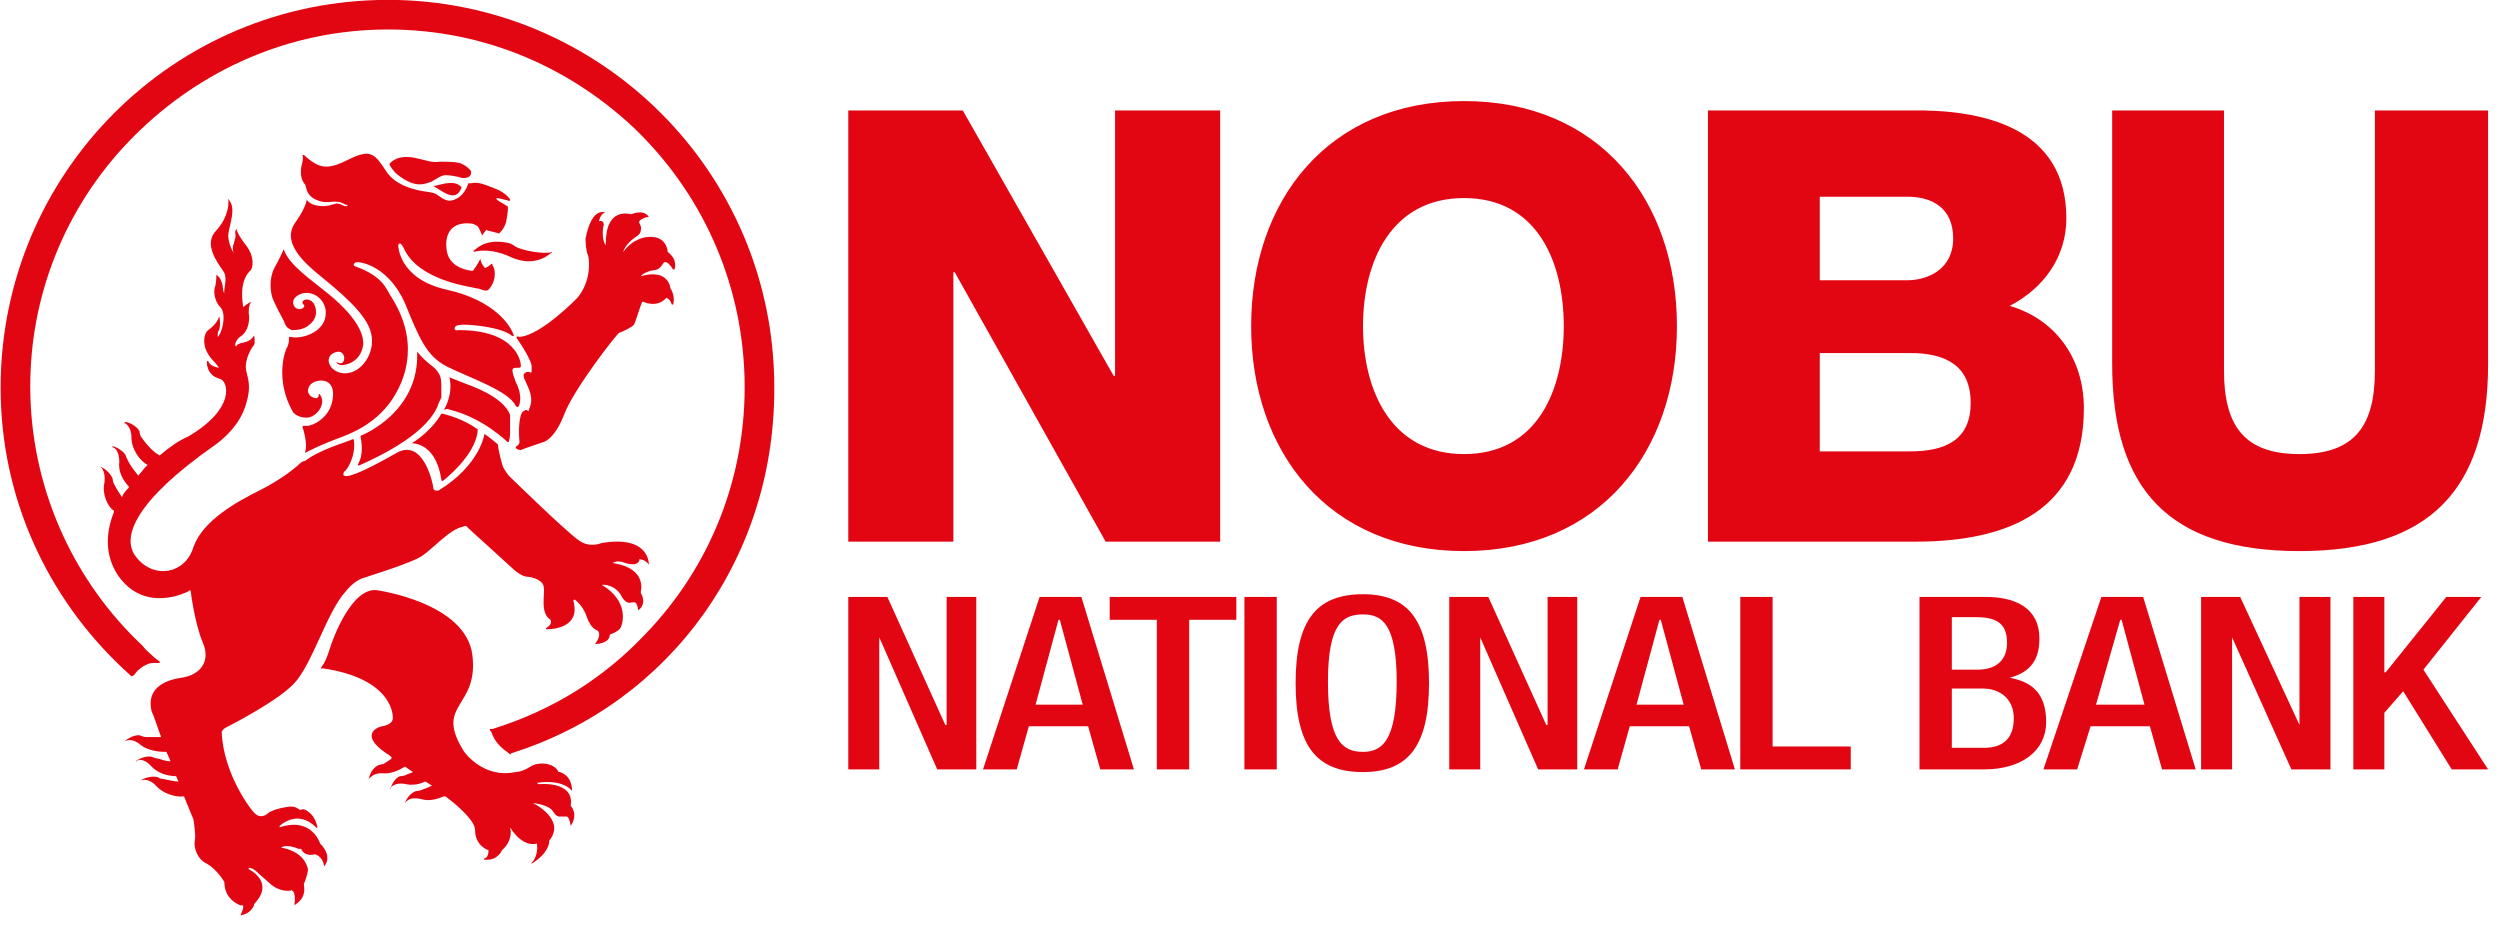 <svg width="89" height="33" viewBox="0 0 89 33" fill="none" xmlns="http://www.w3.org/2000/svg">
<g clip-path="url(#clip0_801_8228)">
<g clip-path="url(#clip1_801_8228)">
<path d="M18.159 14.774C17.919 14.103 16.72 13.719 16.48 13.623C16.24 13.527 16 13.431 16 13.431C16.144 14.055 15.808 14.582 15.808 14.582H15.856C15.904 14.534 16 14.582 16 14.582C17.199 14.87 18.063 15.734 18.063 15.734C18.111 15.734 18.111 15.734 18.111 15.734C18.159 15.59 18.159 15.446 18.159 15.35C18.159 15.254 18.159 14.87 18.159 14.774ZM19.646 8.97C19.406 9.066 18.59 8.922 18.351 8.778C18.159 8.634 18.015 8.634 18.015 8.634C17.199 8.49 16.912 8.922 16.863 8.922C16.863 8.97 16.863 8.97 16.863 8.97C16.863 8.97 17.391 8.778 18.207 9.162C19.07 9.546 19.598 9.018 19.598 9.018C19.694 8.97 19.646 8.97 19.646 8.97ZM20.317 28.685C20.461 27.774 19.166 27.918 19.166 27.918C19.118 27.869 19.118 27.869 19.118 27.869C20.077 27.726 20.365 28.157 20.365 28.157C20.365 27.582 19.933 27.486 19.933 27.486H19.886C19.742 27.15 19.166 27.102 18.878 27.294C18.59 27.486 18.351 27.486 18.351 27.486C17.199 27.726 16.528 26.766 16.528 26.766C15.425 25.039 17.055 25.231 16.816 23.313C16.576 21.442 13.41 21.01 13.41 21.01C12.546 20.914 11.875 22.641 11.731 23.121C11.587 23.6 11.443 23.744 11.443 23.744C11.395 23.84 11.491 23.792 11.491 23.792C14.081 24.176 13.985 25.567 13.985 25.567C13.985 25.807 13.602 25.855 13.602 25.855C13.362 25.903 12.834 26.191 13.746 26.814C13.841 26.862 13.889 26.91 13.937 26.958C13.937 26.958 13.937 26.958 13.937 27.006C13.889 27.054 13.793 27.102 13.65 27.198C13.65 27.198 13.602 27.198 13.458 27.246C13.362 27.294 13.17 27.438 13.122 27.774C13.122 27.774 13.122 27.774 13.122 27.726C13.17 27.726 13.266 27.486 13.698 27.534C13.937 27.534 14.177 27.438 14.417 27.294C14.513 27.342 14.609 27.438 14.705 27.486C14.609 27.534 14.561 27.534 14.465 27.582C14.465 27.582 14.369 27.63 14.273 27.63C14.177 27.63 13.985 27.774 13.889 28.109C13.889 28.109 13.889 28.109 13.889 28.061C13.889 28.061 14.033 27.822 14.465 27.918C14.705 27.965 14.945 27.918 15.137 27.822C15.233 27.869 15.281 27.918 15.377 27.965C15.281 28.013 15.185 28.061 15.041 28.109C15.041 28.109 14.945 28.157 14.849 28.157C14.753 28.157 14.513 28.301 14.417 28.589C14.465 28.541 14.561 28.349 14.993 28.445C15.281 28.541 15.568 28.445 15.808 28.349H15.856C16.432 28.781 16.912 29.261 16.912 29.548C16.912 30.124 17.391 30.268 17.391 30.268C17.391 30.556 17.247 30.556 17.247 30.556C17.199 30.604 17.247 30.604 17.247 30.604C17.727 30.652 17.871 30.268 17.871 30.268C18.303 29.884 18.159 29.453 18.159 29.453C18.638 30.22 19.118 30.028 19.118 30.028V30.076C19.166 30.412 18.974 30.7 18.926 30.7C18.926 30.748 18.926 30.748 18.926 30.748C19.55 30.364 19.55 29.98 19.55 29.98C19.55 29.932 19.55 29.932 19.55 29.932C20.173 29.165 18.974 28.589 18.974 28.589C19.406 28.637 19.598 28.781 19.646 28.829C19.694 28.877 19.742 29.021 19.886 29.069C20.029 29.069 20.173 29.069 20.173 29.069C20.269 29.069 20.317 29.404 20.317 29.404C20.605 28.973 20.317 28.685 20.317 28.685ZM18.494 11.992C18.494 11.992 18.351 11.944 18.398 12.04C18.398 12.04 18.974 12.855 18.926 13.095C18.926 13.287 18.926 13.287 18.83 13.239C18.782 13.239 18.542 13.239 18.686 13.527C18.83 13.863 19.022 14.151 18.83 14.582V14.63C18.782 14.63 18.734 14.534 18.59 14.678C18.494 14.822 18.447 15.254 18.494 15.734C18.494 15.734 18.494 15.829 18.398 15.877C18.303 15.925 18.398 16.021 18.542 16.021C18.638 15.973 19.358 15.734 19.358 15.734C19.358 15.734 19.742 15.638 20.077 14.774C20.413 13.863 21.948 11.896 22.044 11.848C22.188 11.8 22.476 11.656 22.572 11.56C22.62 11.464 22.764 10.985 22.86 10.745H22.907C22.907 10.745 23.387 10.985 23.723 10.601C23.723 10.601 23.867 10.649 23.915 10.841C23.915 10.841 23.915 10.841 23.963 10.841C23.963 10.841 24.059 10.553 23.867 10.265C23.867 10.265 23.819 9.546 22.812 9.833C22.812 9.833 22.86 9.738 23.147 9.642C23.387 9.594 23.435 9.642 23.627 9.354C23.627 9.354 23.723 9.21 23.963 9.594C23.963 9.594 23.963 9.594 24.011 9.594C24.011 9.594 24.155 9.258 23.771 8.97C23.771 8.922 23.723 8.346 23.003 8.442C23.003 8.442 22.524 8.49 22.188 8.97C22.188 8.922 22.284 8.682 22.62 8.442C22.62 8.442 22.812 8.346 22.812 8.203C22.86 8.011 22.716 7.963 22.764 7.867C22.86 7.771 23.003 7.723 23.099 7.723C23.099 7.723 22.956 7.435 22.476 7.627C22.428 7.627 21.564 7.339 21.564 8.682C21.564 8.682 21.564 8.778 21.564 8.73C21.564 8.73 21.421 8.586 21.468 8.107C21.468 8.107 21.564 7.867 21.372 7.867H21.325C21.325 7.867 21.372 7.627 21.516 7.579H21.564C21.564 7.579 21.085 7.291 20.845 8.49C20.845 8.49 20.845 8.922 20.941 9.114C20.989 9.306 21.037 10.025 20.557 10.601C20.557 10.601 19.262 11.944 18.494 11.992ZM12.834 16.549C14.657 15.734 15.329 15.014 15.568 14.486C15.616 14.342 15.664 14.246 15.712 14.151C15.712 14.007 15.712 13.815 15.712 13.815C15.712 13.623 15.712 13.431 15.616 13.287C15.568 13.191 15.425 13.047 15.281 12.951C15.041 12.759 14.849 12.52 14.849 12.52C14.945 14.678 12.882 15.494 12.882 15.494C12.834 15.494 12.834 15.542 12.834 15.542C12.978 16.261 12.738 16.501 12.738 16.549C12.738 16.597 12.834 16.549 12.834 16.549ZM14.657 15.781C14.657 15.781 15.52 15.734 15.712 17.077C15.712 17.077 15.712 17.125 15.76 17.125C15.76 17.125 16.959 16.213 17.007 15.302C17.007 15.302 17.007 15.254 16.959 15.254C16.959 15.254 16.528 14.918 15.76 14.726H15.712C15.712 14.726 15.425 15.302 14.657 15.781ZM13.458 -3.73051e-05C5.831 0.192 -0.165 6.524 0.027 14.151C0.123 18.084 1.897 21.586 4.632 24.032L4.68 24.08L4.776 24.032C4.919 23.792 5.255 23.6 5.447 23.6H5.687C5.687 23.6 5.687 23.6 5.687 23.552L5.495 23.409C5.351 23.265 5.207 23.169 5.063 22.977C2.713 20.77 1.178 17.604 1.082 14.103C0.986 10.601 2.329 7.387 4.584 5.037C6.838 2.686 9.956 1.151 13.458 1.055C17.007 0.959 20.173 2.302 22.572 4.557C24.922 6.811 26.409 9.929 26.505 13.431C26.601 16.981 25.258 20.195 23.003 22.545C21.516 24.128 19.694 25.279 17.535 25.951H17.439V25.999L17.487 26.047C17.631 26.479 17.919 26.67 18.111 26.814L18.159 26.862L18.207 26.814C23.867 25.039 27.704 19.763 27.56 13.527V13.431C27.369 5.804 21.037 -0.192 13.458 -3.73051e-05ZM15.472 6.62H15.425C15.76 6.811 16.24 7.243 16.432 6.668C16.192 6.38 15.712 6.572 15.472 6.62ZM9.956 29.453C9.956 29.453 9.956 29.453 9.956 29.404C9.956 29.404 10.58 28.781 11.251 29.453C11.251 29.453 11.299 29.5 11.299 29.453C11.299 29.453 11.251 29.021 10.867 28.829C10.771 28.781 10.724 28.829 10.724 28.829H10.676C10.532 28.733 10.436 28.685 10.196 28.733C10.196 28.733 9.812 28.781 9.572 28.925C9.38 29.117 9.189 29.069 9.093 28.973C8.949 28.877 7.941 27.534 7.893 26.047C7.893 26.047 7.941 25.951 8.037 25.903C8.037 25.903 9.764 25.039 10.436 24.368C11.107 23.696 11.635 21.778 12.306 21.058C12.306 21.058 12.594 20.674 12.93 20.578C13.218 20.482 14.609 20.051 14.993 19.811C15.377 19.571 16.048 18.803 16.48 18.756C16.48 18.756 16.576 18.66 16.672 18.803L18.255 20.243C18.255 20.243 18.494 20.482 18.734 20.53C18.974 20.53 19.358 20.674 19.358 20.914C19.406 21.154 19.214 21.826 19.598 22.065C19.598 22.065 19.694 22.209 19.454 22.353C19.454 22.353 19.406 22.401 19.454 22.401C19.454 22.401 20.701 22.449 20.413 21.394C20.413 21.394 20.413 21.346 20.461 21.346C20.461 21.346 20.749 21.538 20.893 21.969C21.037 22.401 21.277 22.449 21.277 22.449C21.277 22.449 21.325 22.497 21.325 22.545C21.325 22.545 21.372 22.689 21.181 22.929C21.181 22.929 21.708 22.929 21.708 22.593C21.708 22.593 21.996 22.497 22.092 22.353C22.188 22.161 22.38 21.394 21.421 20.818C21.421 20.818 21.9 20.77 22.14 21.25C22.428 21.73 22.62 21.154 22.716 21.682V21.73C22.716 21.73 23.051 21.538 22.812 21.106V21.058C22.812 21.058 23.051 20.243 21.852 20.051H21.804C21.804 20.051 21.948 19.907 22.284 20.051C22.62 20.147 22.764 20.051 22.764 19.907C22.764 19.907 22.956 19.907 23.099 20.099C23.099 20.099 23.147 19.043 21.421 19.331C21.421 19.331 20.989 19.523 20.605 19.235C20.173 18.947 18.111 16.933 18.111 16.933C18.111 16.933 17.967 16.741 17.919 16.645C17.871 16.549 17.727 15.973 17.727 15.829C17.727 15.829 17.727 15.829 17.679 15.781C17.679 15.781 17.391 15.542 17.247 15.446C17.247 15.446 17.103 16.549 15.616 17.46C15.616 17.46 15.425 17.508 15.425 17.364C15.425 17.268 15.089 15.59 14.129 16.117C13.122 16.693 12.402 17.029 12.259 16.933C12.211 16.933 12.211 16.837 12.259 16.789C12.354 16.741 12.69 16.213 12.594 15.638H12.546C12.546 15.638 12.45 15.686 12.306 15.734C11.587 15.973 11.107 16.213 10.867 16.405C10.819 16.405 10.724 16.453 10.676 16.501C10.532 16.645 10.004 17.077 9.237 17.46C8.469 17.844 7.222 18.516 6.886 19.475C6.598 20.434 5.495 20.626 4.871 19.859C4.248 19.139 4.871 17.796 7.606 15.877C7.606 15.877 8.421 15.35 8.709 14.534C8.997 13.719 8.805 13.479 8.757 13.143C8.709 12.807 8.949 12.376 9.045 12.28C9.093 12.184 9.045 11.896 9.045 11.944C9.045 11.944 8.949 12.136 8.709 12.184C8.469 12.232 8.421 12.28 8.421 12.328C8.421 12.328 8.373 12.328 8.373 12.28C8.373 12.28 8.373 12.088 8.613 11.944C8.853 11.752 8.901 11.368 8.853 11.129C8.853 10.889 8.901 10.793 8.949 10.745C8.949 10.745 8.805 10.793 8.661 10.937C8.661 10.889 8.469 10.073 8.901 9.642C8.997 9.594 9.093 9.162 8.757 8.73C8.421 8.298 8.421 8.155 8.421 8.155C8.421 8.155 8.373 8.155 8.373 8.298C8.421 8.442 8.325 8.586 8.325 8.682C8.277 8.73 8.277 8.922 8.325 9.018C8.325 9.018 8.085 8.634 8.133 8.298C8.181 7.963 8.421 7.387 8.133 7.099C8.133 7.099 8.085 7.051 8.133 7.147C8.133 7.147 8.181 7.675 7.702 8.203C7.222 8.682 7.75 9.354 7.941 9.642C8.133 9.881 7.941 10.313 7.989 10.457C7.989 10.457 7.941 10.361 7.941 10.313C7.941 10.217 7.893 9.881 7.702 9.785C7.702 9.785 7.702 9.785 7.702 9.833C7.702 9.833 7.702 10.073 7.654 10.217C7.606 10.313 7.606 10.697 7.845 10.937C8.085 11.177 7.893 11.896 7.75 11.992C7.75 11.992 7.75 11.992 7.75 11.944C7.75 11.896 7.75 11.8 7.798 11.752C7.845 11.656 7.845 11.32 7.798 11.273C7.798 11.273 7.75 11.512 7.414 11.752C7.27 11.848 7.126 12.328 7.558 12.807C7.558 12.807 7.702 12.951 7.798 13.095C7.798 13.095 7.462 13.047 7.414 12.855C7.414 12.855 7.414 12.855 7.366 12.855C7.366 12.855 7.318 13.335 7.798 13.479C8.133 13.527 8.421 14.534 6.694 15.542C6.358 15.686 6.023 15.925 5.687 16.213C5.591 16.165 5.351 16.021 5.015 15.542C5.015 15.542 4.967 15.446 4.967 15.35C4.919 15.254 4.728 15.062 4.44 15.014V15.062C4.44 15.062 4.68 15.158 4.68 15.59C4.68 15.973 4.967 16.405 5.255 16.549C5.255 16.549 5.255 16.549 5.207 16.597C5.111 16.693 5.015 16.837 4.919 16.933C4.823 16.789 4.68 16.645 4.584 16.453C4.584 16.453 4.536 16.357 4.488 16.261C4.488 16.165 4.296 15.973 4.008 15.877C4.008 15.877 4.008 15.877 4.008 15.925C4.056 15.925 4.248 16.021 4.248 16.453C4.2 16.789 4.392 17.125 4.584 17.317V17.364C4.488 17.46 4.392 17.556 4.344 17.7C4.248 17.556 4.152 17.413 4.056 17.221C4.056 17.221 4.008 17.125 4.008 17.029C3.96 16.933 3.816 16.693 3.528 16.597C3.576 16.597 3.768 16.741 3.72 17.173C3.624 17.556 3.816 18.036 4.056 18.18C4.056 18.18 4.056 18.18 4.056 18.228C3.768 18.947 3.72 19.763 4.2 20.482C5.159 21.873 6.694 21.058 6.694 21.058C6.694 21.058 6.79 20.962 6.79 21.058C6.79 21.058 6.934 22.209 7.222 22.881C7.51 23.552 7.126 24.032 6.454 24.128C5.783 24.224 5.207 24.56 5.399 25.327C5.495 25.519 5.591 25.855 5.735 26.239C5.591 26.239 5.399 26.239 5.207 26.239C5.207 26.239 5.111 26.239 5.015 26.191C4.919 26.143 4.68 26.191 4.44 26.383C4.488 26.383 4.68 26.239 5.015 26.526C5.255 26.718 5.639 26.766 5.879 26.766H5.927C5.975 26.862 6.023 27.006 6.071 27.102C5.927 27.102 5.783 27.054 5.639 27.006C5.639 27.006 5.543 27.006 5.447 26.958C5.351 26.91 5.111 26.91 4.823 27.102C4.823 27.102 4.823 27.102 4.871 27.102C4.871 27.054 5.111 26.958 5.399 27.294C5.639 27.534 5.975 27.63 6.263 27.63C6.31 27.678 6.31 27.774 6.358 27.822C6.215 27.822 6.023 27.774 5.783 27.726C5.783 27.726 5.687 27.726 5.639 27.678C5.543 27.63 5.255 27.63 5.015 27.774C5.063 27.774 5.303 27.678 5.591 28.013C5.831 28.253 6.263 28.397 6.55 28.349C6.742 28.829 6.886 29.165 6.886 29.165C6.886 29.165 6.982 29.74 6.934 29.932C6.886 30.172 7.03 30.604 7.366 30.748C7.702 30.939 7.989 31.371 7.989 31.419C7.989 31.515 7.989 31.995 8.565 32.235C8.565 32.235 8.661 32.187 8.661 32.283C8.661 32.379 8.565 32.57 8.565 32.57C8.565 32.57 8.565 32.618 8.613 32.57C8.661 32.57 8.901 32.523 9.045 32.235V32.187C9.045 32.187 9.285 31.947 9.332 31.707C9.38 31.467 9.285 31.179 8.853 30.939V30.892C8.853 30.892 8.997 30.892 9.141 31.035C9.237 31.131 9.524 31.371 9.572 31.419C9.62 31.467 9.908 31.755 10.34 31.707C10.34 31.707 10.388 31.659 10.388 31.707C10.436 31.707 10.532 31.803 10.484 32.187V32.235C10.484 32.187 10.915 32.043 10.819 31.515C10.819 31.515 10.819 31.515 10.819 31.467C10.819 31.467 10.963 31.131 10.963 30.939C10.915 30.748 10.771 30.316 10.004 30.172C10.004 30.172 10.196 30.028 10.628 30.22C10.628 30.22 10.676 30.22 10.724 30.22C10.724 30.268 10.867 30.508 11.203 30.412C11.203 30.412 11.491 30.46 11.539 30.844C11.539 30.844 11.875 30.508 11.395 30.028C11.395 30.028 11.107 29.069 9.956 29.453ZM16.768 6.188C16.768 6.188 16.768 6.14 16.768 6.092C16.768 6.092 16.672 5.948 16.48 5.852C16.336 5.756 15.952 5.756 15.664 5.756C15.377 5.804 15.185 5.708 14.945 5.66C14.753 5.612 14.225 5.468 13.889 5.804C13.889 5.804 13.841 5.852 13.889 5.9C13.889 5.9 13.985 6.092 14.177 6.236C14.369 6.38 14.753 6.668 15.185 6.524C15.185 6.524 15.377 6.476 15.425 6.428C15.52 6.38 15.712 6.236 15.856 6.236C16.048 6.236 16.24 6.284 16.24 6.284C16.288 6.284 16.432 6.332 16.432 6.332C16.432 6.332 16.72 6.38 16.768 6.188ZM12.019 12.903H11.971C12.019 12.951 12.067 12.999 12.163 12.999C12.306 12.999 12.834 12.903 12.93 12.28C12.978 11.608 12.163 10.841 11.683 10.457C11.107 9.977 10.292 9.45 10.1 8.874C10.1 8.874 9.956 9.21 9.764 9.546C9.572 9.929 9.62 10.409 9.716 10.649C9.86 10.985 10.052 11.32 10.1 11.416C10.148 11.512 10.148 11.656 10.388 11.752C10.484 11.752 10.819 11.752 11.011 11.56C11.155 11.464 11.251 11.273 11.251 11.129C11.251 10.553 10.724 10.601 10.771 10.793C10.771 10.841 10.867 10.841 10.819 10.937C10.771 10.985 10.676 11.033 10.58 10.985C10.484 10.985 10.244 10.649 10.724 10.457C11.155 10.313 11.683 10.697 11.587 11.273C11.491 11.848 10.724 12.088 10.34 11.992H10.292C10.292 12.04 10.292 12.184 10.244 12.328C10.148 12.424 9.764 13.527 10.436 14.678C10.436 14.678 10.58 14.87 10.915 14.87C11.251 14.87 11.635 14.39 11.395 14.055C11.347 14.007 11.347 14.007 11.347 14.055C11.347 14.055 11.347 14.246 11.155 14.151C10.867 14.055 10.915 13.671 11.251 13.575C11.587 13.479 11.971 13.623 11.827 14.294C11.683 14.966 11.011 15.206 10.867 15.158C10.771 15.158 10.771 15.158 10.771 15.206C10.771 15.206 10.963 15.781 10.867 16.069C10.867 16.069 10.819 16.165 10.963 16.069C10.963 16.069 11.443 15.829 11.827 15.686C12.163 15.542 13.122 15.302 13.841 14.39C14.561 13.431 14.897 12.04 13.889 10.505C13.746 10.265 13.602 9.833 12.69 9.498C12.69 9.498 12.498 9.45 12.642 9.354C12.642 9.354 12.69 9.306 12.882 9.354C12.882 9.354 13.841 9.498 14.417 10.793C14.945 12.088 15.185 12.664 15.904 13.047C16.672 13.431 18.111 13.911 18.351 14.438C18.351 14.438 18.447 14.582 18.494 14.39C18.542 14.199 18.542 13.959 18.351 13.575C18.207 13.191 18.207 13.095 18.351 13.095C18.542 13.095 18.542 13.095 18.542 12.999C18.542 12.903 18.398 11.752 16.336 11.752C16.336 11.752 16.144 11.8 16.192 11.656C16.24 11.56 16.384 11.56 16.576 11.56C16.816 11.56 17.871 11.656 18.207 11.944C18.207 11.944 18.351 12.04 18.255 11.848C18.159 11.608 17.631 10.697 15.904 10.313C14.177 9.929 14.177 8.73 14.177 8.73C14.177 8.73 14.225 8.538 14.369 8.826C14.897 10.025 16.863 10.217 16.959 10.265C17.103 10.265 17.295 10.409 17.391 10.313C17.631 10.073 17.679 9.642 17.535 9.45C17.535 9.45 17.535 9.354 17.487 9.402C17.439 9.45 17.295 9.546 17.247 9.546C17.247 9.546 17.247 9.546 17.247 9.498C17.199 9.498 17.103 9.306 17.103 9.21C17.103 9.21 16.959 9.498 16.863 9.594C16.863 9.594 16.863 9.642 16.816 9.642C16.816 9.642 16 9.594 15.904 8.922C15.808 8.298 16.096 7.867 16.816 7.963C16.816 7.963 16.959 8.011 17.007 8.059C17.055 8.107 17.151 8.346 17.151 8.346V8.394L17.295 8.203C17.295 8.203 17.343 8.155 17.343 8.203L17.727 8.298C17.727 8.298 17.775 8.346 17.775 8.298C17.775 8.298 17.919 8.203 18.015 7.915C18.063 7.675 18.111 7.339 18.063 7.339C18.063 7.339 17.727 7.147 17.679 7.099V7.051C17.679 7.051 17.775 7.051 18.111 7.147C18.111 7.147 18.207 7.147 18.159 7.147C18.159 7.099 18.159 7.099 18.159 7.099C18.159 7.099 18.015 6.859 17.631 6.716C17.151 6.524 17.007 6.476 16.768 6.524C16.768 6.524 16.72 6.524 16.672 6.524C16.672 6.524 16.528 7.099 16 7.147C16 7.147 15.856 7.147 15.664 7.003C15.472 6.859 15.425 6.859 15.089 6.811C14.801 6.763 14.081 6.62 13.746 6.092C13.362 5.516 13.218 5.276 12.45 5.66C11.683 6.044 11.395 6.044 10.819 5.516H10.771C10.771 5.516 10.819 5.612 10.724 5.948C10.676 6.284 10.771 6.476 10.867 6.572C10.915 6.716 10.915 7.003 11.347 7.147C11.731 7.291 11.923 7.051 12.306 7.291H12.354C12.354 7.291 12.402 7.339 12.354 7.339C12.306 7.339 12.259 7.339 12.259 7.339C12.259 7.339 12.115 7.243 11.971 7.243C11.827 7.291 11.635 7.339 11.539 7.339C11.443 7.339 11.059 7.339 10.915 7.099C10.915 7.099 10.915 7.099 10.915 7.147C10.915 7.147 10.867 7.435 10.484 7.963C10.148 8.49 10.484 9.066 11.299 9.738C12.115 10.409 13.074 11.177 13.218 11.896C13.362 12.568 12.882 13.239 12.354 13.287C11.779 13.335 11.491 12.759 11.875 12.568C12.354 12.328 12.354 13.095 12.019 12.903ZM58.26 25.087L59.076 22.065H59.124L59.939 25.087H58.26ZM58.404 21.25L56.389 27.39H57.589L58.02 25.855H60.131L60.563 27.39H61.762L59.891 21.25H58.404ZM55.094 25.807H55.046L52.984 21.25H51.593V27.39H52.696V22.689L54.758 27.39H56.15V21.25H55.094V25.807ZM48.523 26.766C47.803 26.766 47.275 26.383 47.275 24.272C47.275 22.209 47.803 21.873 48.523 21.873C49.194 21.873 49.722 22.209 49.722 24.272C49.722 26.383 49.194 26.766 48.523 26.766ZM48.523 21.154C46.844 21.154 46.124 22.113 46.124 24.32C46.124 26.526 46.844 27.486 48.523 27.486C50.154 27.486 50.873 26.526 50.873 24.32C50.873 22.113 50.154 21.154 48.523 21.154ZM88.336 21.25H87.089L84.93 23.936H84.883V21.25H83.779V27.39H84.883V25.375L85.554 24.608L87.281 27.39H88.576L86.274 23.84L88.336 21.25ZM44.301 27.39H45.453V21.25H44.301V27.39ZM63.105 21.25H61.954V27.39H65.887V26.574H63.105V21.25ZM74.617 25.087L75.481 22.065H75.529L76.344 25.087H74.617ZM74.809 21.25L72.747 27.39H73.946L74.425 25.855H76.536L76.968 27.39H78.167L76.296 21.25H74.809ZM81.861 25.807L79.75 21.25H78.359V27.39H79.462V22.689L81.573 27.39H82.964V21.25H81.861V25.807ZM70.636 26.622H69.485V24.512H70.588C71.212 24.512 71.691 24.895 71.691 25.567C71.691 26.287 71.308 26.622 70.636 26.622ZM69.485 21.969H70.3C70.972 21.969 71.451 22.113 71.451 22.881C71.451 23.456 71.116 23.84 70.396 23.84H69.485V21.969ZM71.547 24.128C72.267 23.936 72.603 23.504 72.603 22.737C72.603 21.634 71.739 21.25 70.684 21.25H68.334V27.39H70.636C71.979 27.39 72.843 26.718 72.843 25.711C72.843 24.656 72.315 24.272 71.547 24.128ZM36.866 25.087L37.682 22.065H37.73L38.545 25.087H36.866ZM37.01 21.25L34.995 27.39H36.195L36.627 25.855H38.737L39.169 27.39H40.368L38.497 21.25H37.01ZM39.505 22.065H41.183V27.39H42.335V22.065H44.014V21.25H39.505V22.065ZM33.7 25.807H33.652L31.59 21.25H30.199V27.39H31.302V22.689L33.365 27.39H34.756V21.25H33.7V25.807ZM84.547 3.933V13.191C84.547 15.158 83.827 16.165 81.861 16.165C79.894 16.165 79.174 15.158 79.174 13.191V3.933H75.193V12.951C75.193 17.413 77.208 19.619 81.861 19.619C86.513 19.619 88.576 17.413 88.576 12.951V3.933H84.547ZM52.12 7.051C54.711 7.051 55.67 9.306 55.67 11.608C55.67 13.911 54.711 16.165 52.12 16.165C49.53 16.165 48.523 13.911 48.523 11.608C48.523 9.306 49.53 7.051 52.12 7.051ZM52.12 19.619C56.965 19.619 59.699 16.069 59.699 11.608C59.699 7.147 56.965 3.598 52.12 3.598C47.275 3.598 44.541 7.147 44.541 11.608C44.541 16.069 47.275 19.619 52.12 19.619ZM67.998 16.069H64.784V12.568H67.998C69.245 12.568 70.156 12.999 70.156 14.342C70.156 15.638 69.293 16.069 67.998 16.069ZM64.784 7.003H67.902C68.765 7.003 69.533 7.387 69.533 8.49C69.533 9.594 68.621 9.977 67.902 9.977H64.784V7.003ZM74.186 14.534C74.186 12.759 73.178 11.368 71.547 10.889C72.747 10.265 73.562 9.162 73.562 7.771C73.562 4.557 70.636 3.885 67.998 3.933H60.803V19.283H68.19C71.499 19.283 74.186 18.18 74.186 14.534ZM33.94 9.69H33.988L39.361 19.283H43.438V3.933H39.696V13.383H39.648L34.276 3.933H30.199V19.283H33.94V9.69Z" fill="#E20613"/>
</g>
</g>
<defs>
<clipPath id="clip0_801_8228">
<rect width="88.603" height="32.618" fill="white"/>
</clipPath>
<clipPath id="clip1_801_8228">
<rect width="88.603" height="32.618" fill="white"/>
</clipPath>
</defs>
</svg>
